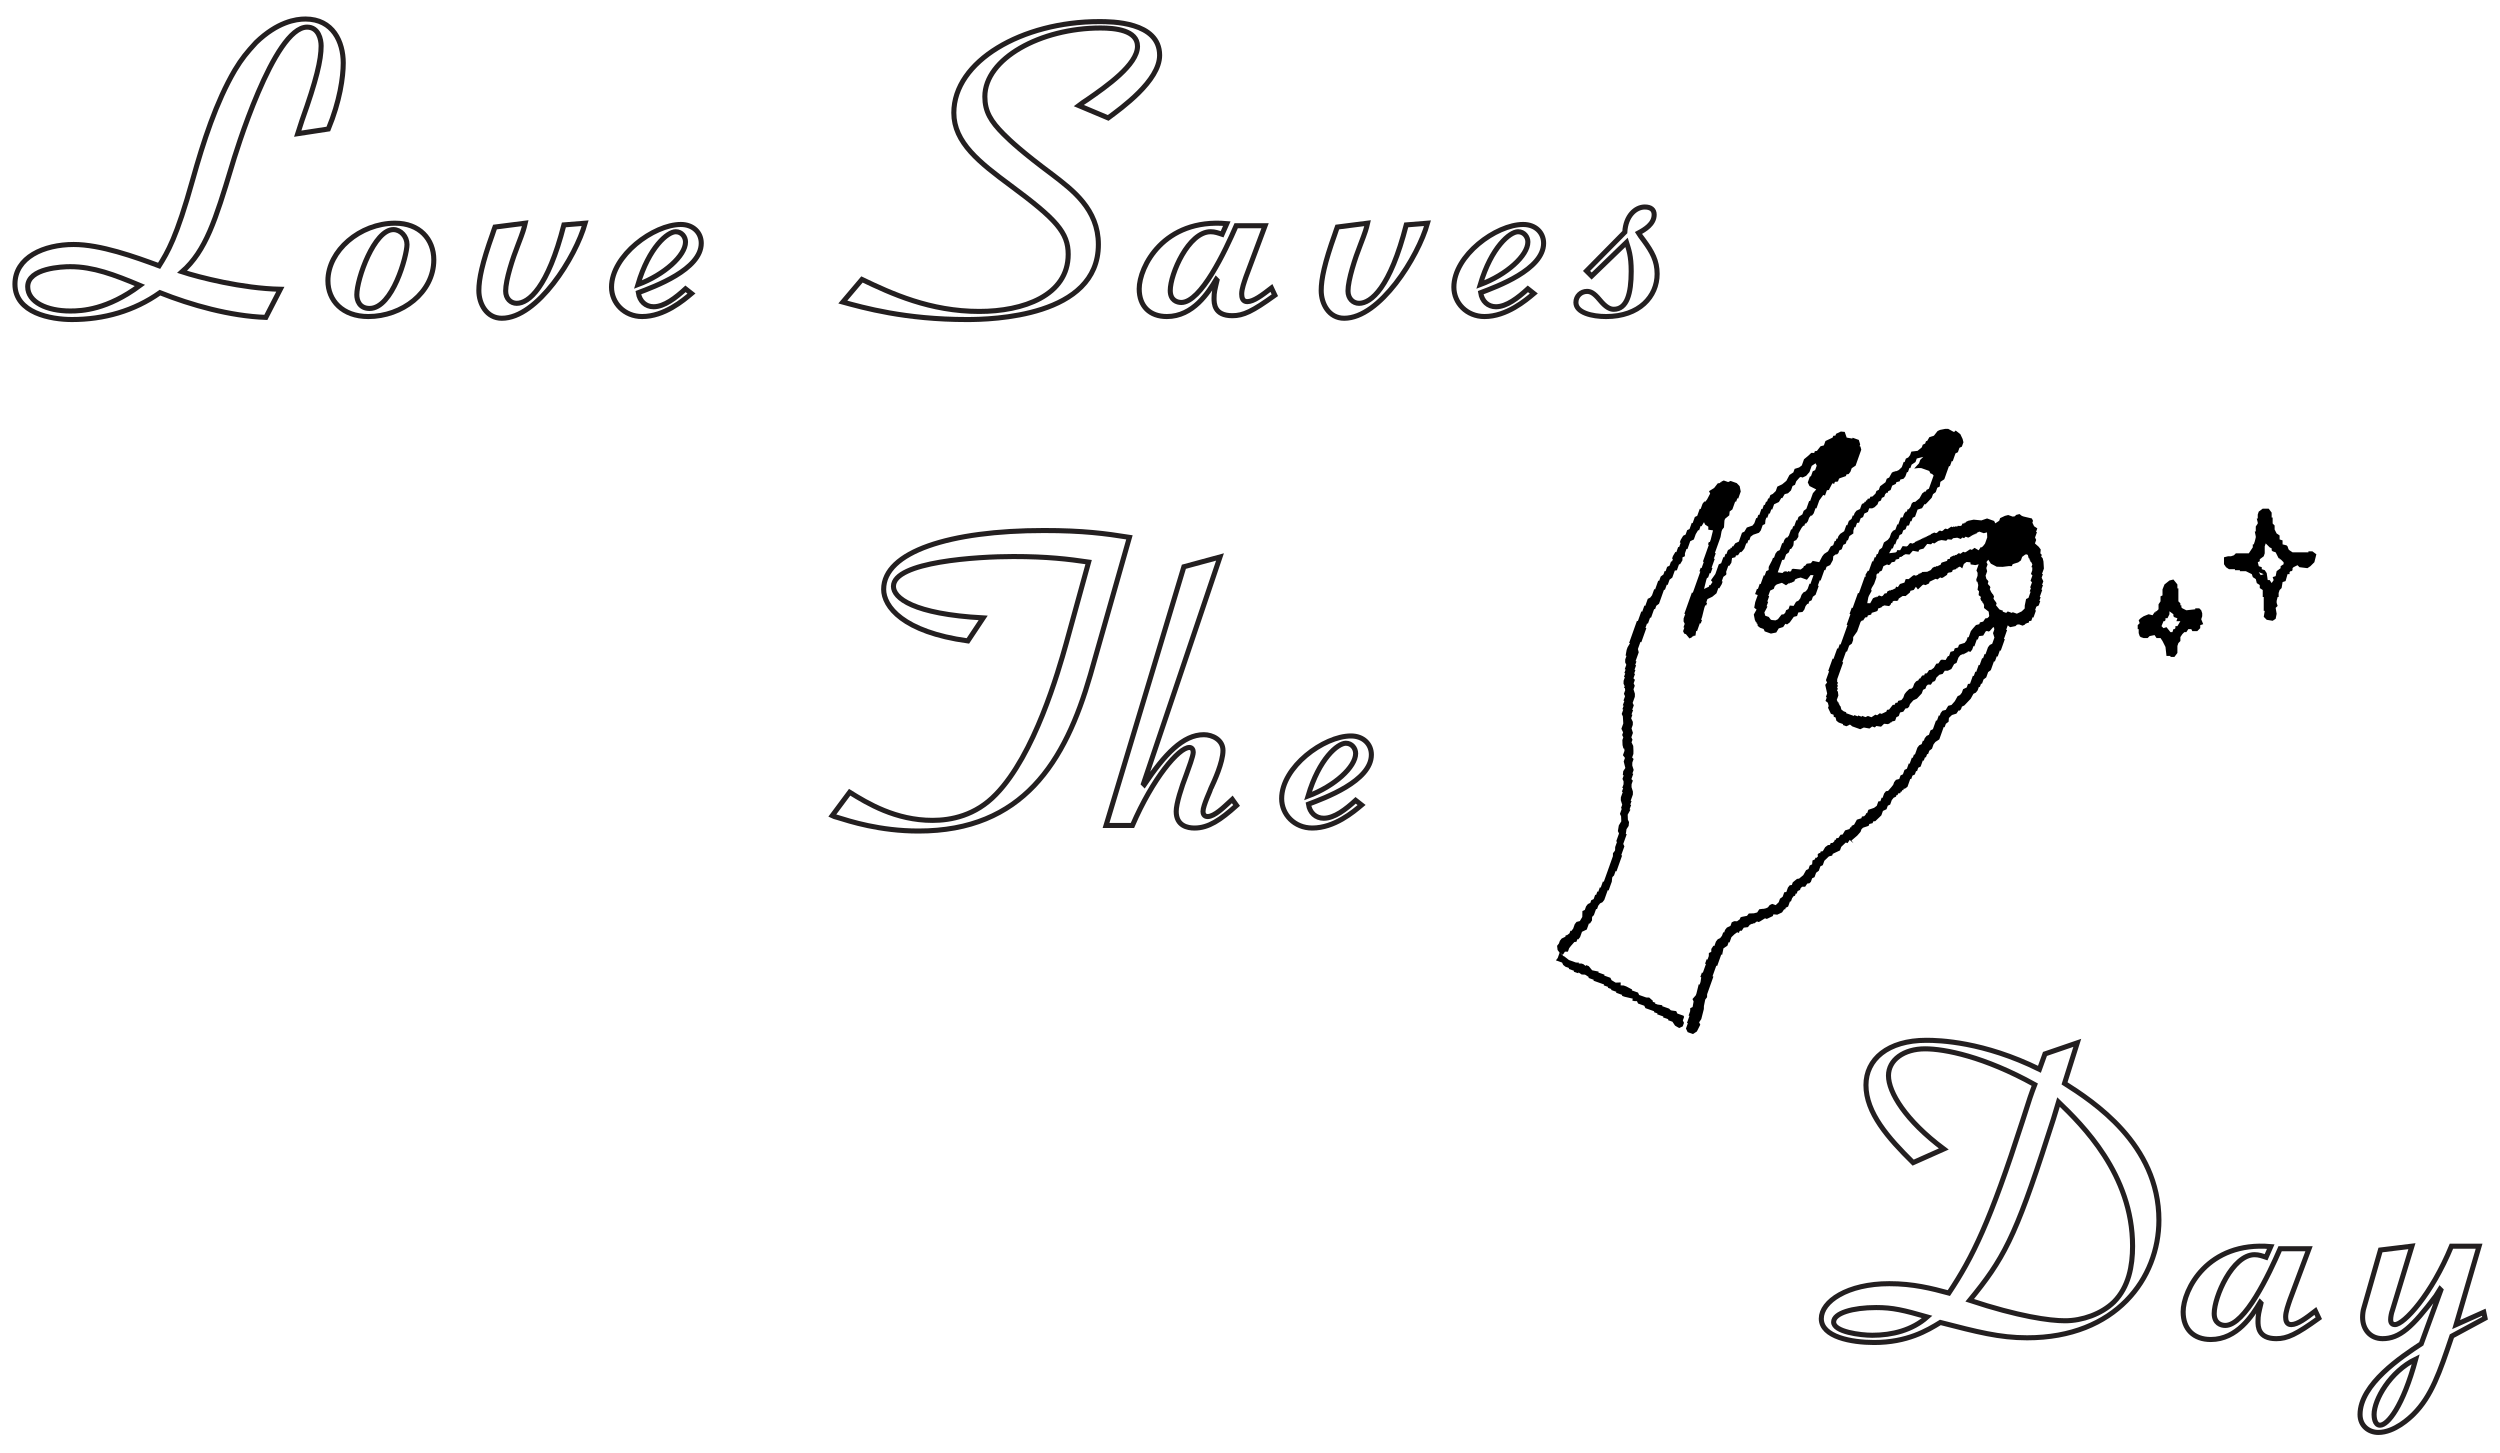 <?xml version="1.0" encoding="utf-8"?>
<!-- Generator: Adobe Illustrator 16.0.0, SVG Export Plug-In . SVG Version: 6.00 Build 0)  -->
<!DOCTYPE svg PUBLIC "-//W3C//DTD SVG 1.1//EN" "http://www.w3.org/Graphics/SVG/1.1/DTD/svg11.dtd">
<svg version="1.1" id="Layer_1" xmlns="http://www.w3.org/2000/svg" xmlns:xlink="http://www.w3.org/1999/xlink" x="0px" y="0px"
	 width="246.667px" height="143.333px" viewBox="0 0 246.667 143.333" enable-background="new 0 0 246.667 143.333"
	 xml:space="preserve">
<g>
	<g>
		<path fill="none" stroke="#231F20" stroke-width="0.5" stroke-miterlimit="10" d="M2.734,28.29c0-1.852,3.44-1.978,4.195-1.978
			c2.267,0,4.363,0.799,6.881,1.852c-3.229,2.396-5.706,2.522-6.881,2.522C4.623,30.687,2.734,29.803,2.734,28.29"/>
		<path fill="none" stroke="#231F20" stroke-width="0.5" stroke-miterlimit="10" d="M1.475,28.036c0,2.86,3.567,3.491,5.622,3.491
			c3.147,0,6.126-0.841,8.686-2.649c3.062,1.22,6.923,2.312,10.446,2.439l1.428-2.775c-3.777-0.084-8.015-1.179-9.693-1.725
			c2.35-2.062,3.315-5.173,4.868-10.304c0.377-1.304,4.195-13.836,7.467-13.836c1.133,0,1.385,1.219,1.385,1.85
			c0,1.39-0.462,3.365-1.888,7.36l-0.42,1.304l3.021-0.463c1.134-2.733,1.47-5.131,1.47-6.519c0-2.061-1.007-4.332-3.735-4.332
			c-0.964,0-2.768,0.295-4.866,2.313c-0.923,1.009-1.385,1.557-2.097,2.733c-1.847,3.154-3.105,7.065-4.155,10.809
			c-1.594,5.719-2.474,7.149-3.313,8.495c-2.392-0.884-5.789-2.104-8.434-2.104C4.33,24.125,1.475,25.387,1.475,28.036"/>
		<path fill="none" stroke="#231F20" stroke-width="0.5" stroke-miterlimit="10" d="M36.466,30.434c-1.008,0-1.26-0.799-1.26-1.346
			c0-1.598,1.722-6.435,3.609-6.435c0.712,0,1.342,0.673,1.342,1.472C40.158,25.219,38.732,30.434,36.466,30.434z M36.339,31.232
			c3.314,0,6.463-2.354,6.463-5.593c0-2.061-1.428-3.617-3.818-3.617c-3.483,0-6.629,2.733-6.629,5.678
			C32.355,29.635,33.781,31.232,36.339,31.232z"/>
		<path fill="none" stroke="#231F20" stroke-width="0.5" stroke-miterlimit="10" d="M48.842,22.401
			c-0.085,0.252-0.125,0.294-0.251,0.715c-1.008,2.817-1.344,4.416-1.344,5.551c0,1.304,0.755,2.734,2.267,2.734
			c3.523,0,7.3-6.057,8.223-9.379l-2.098,0.169c-1.595,6.224-3.483,7.737-4.657,7.737c-0.587,0-1.091-0.462-1.091-1.219
			c0-1.094,0.714-3.281,1.217-4.542c0.504-1.304,0.588-1.599,0.713-2.146L48.842,22.401z"/>
		<path fill="none" stroke="#231F20" stroke-width="0.5" stroke-miterlimit="10" d="M62.94,28.079
			c1.091-3.701,2.936-5.215,3.732-5.215c0.588,0,0.966,0.504,0.966,1.009C67.638,25.219,65.54,27.111,62.94,28.079z M67.638,28.499
			c-0.966,0.884-2.099,1.767-3.146,1.767c-0.797,0-1.384-0.547-1.51-1.388c1.552-0.589,6.209-2.271,6.209-4.879
			c0-1.051-0.797-1.851-2.015-1.851c-2.685,0-6.839,3.07-6.839,6.183c0,1.556,1.259,2.901,3.021,2.901
			c2.181,0,4.069-1.598,4.867-2.271L67.638,28.499z"/>
		<path fill="none" stroke="#231F20" stroke-width="0.5" stroke-miterlimit="10" d="M109.341,11.635
			c1.301-0.967,5.075-3.658,5.075-6.182c0-3.322-4.782-3.322-5.957-3.322c-7.637,0-14.348,3.911-14.348,9
			c0,2.943,2.558,4.92,5.621,7.19c4.489,3.323,5.664,4.626,5.664,6.771c0,4.079-4.448,5.636-8.77,5.636
			c-4.865,0-8.684-1.767-11.579-3.154l-1.889,2.229c2.016,0.547,6.126,1.725,12.251,1.725c2.435,0,12.965-0.253,12.965-7.402
			c0-3.49-2.559-5.383-4.53-6.896c-2.938-2.187-4.112-3.281-4.825-3.995c-1.259-1.262-1.847-2.229-1.847-3.701
			c0-3.743,5.496-6.771,11.411-6.771c1.428,0,3.651,0.21,3.651,1.808c0,1.809-3.063,3.954-4.951,5.258
			c-0.336,0.21-0.504,0.336-0.84,0.588L109.341,11.635z"/>
		<path fill="none" stroke="#231F20" stroke-width="0.5" stroke-miterlimit="10" d="M121.046,22.064
			c-6.252-0.547-8.645,4.29-8.645,6.435c0,1.725,1.049,2.733,2.729,2.733c2.602,0,4.11-2.396,4.866-3.658l0.083,0.084
			c-0.209,0.883-0.293,1.178-0.293,1.767c0,0.504,0,1.724,1.805,1.724c1.091,0,1.972-0.42,4.194-2.019l-0.335-0.715
			c-0.924,0.715-1.762,1.346-2.391,1.346c-0.462,0-0.546-0.421-0.546-0.757c0-0.505,0.252-1.178,0.42-1.683l1.887-5.046h-2.852
			c-1.091,2.523-3.483,7.569-5.412,7.569c-0.42,0-1.091-0.21-1.091-1.178c0-1.64,1.804-5.803,3.984-5.803
			c0.42,0,0.755,0.126,1.133,0.252L121.046,22.064z"/>
		<path fill="none" stroke="#231F20" stroke-width="0.5" stroke-miterlimit="10" d="M131.953,22.401
			c-0.084,0.252-0.125,0.294-0.251,0.715c-1.007,2.817-1.343,4.416-1.343,5.551c0,1.304,0.755,2.734,2.267,2.734
			c3.523,0,7.3-6.057,8.223-9.379l-2.098,0.169c-1.595,6.224-3.483,7.737-4.657,7.737c-0.587,0-1.091-0.462-1.091-1.219
			c0-1.094,0.714-3.281,1.217-4.542c0.504-1.304,0.588-1.599,0.713-2.146L131.953,22.401z"/>
		<path fill="none" stroke="#231F20" stroke-width="0.5" stroke-miterlimit="10" d="M146.051,28.079
			c1.092-3.701,2.936-5.215,3.732-5.215c0.588,0,0.967,0.504,0.967,1.009C150.75,25.219,148.651,27.111,146.051,28.079z
			 M150.75,28.499c-0.967,0.884-2.1,1.767-3.146,1.767c-0.797,0-1.385-0.547-1.51-1.388c1.551-0.589,6.209-2.271,6.209-4.879
			c0-1.051-0.797-1.851-2.016-1.851c-2.684,0-6.838,3.07-6.838,6.183c0,1.556,1.26,2.901,3.021,2.901c2.18,0,4.07-1.598,4.867-2.271
			L150.75,28.499z"/>
		<path fill="none" stroke="#231F20" stroke-width="0.5" stroke-miterlimit="10" d="M160.483,23.915
			c0.211,0.673,0.463,1.304,0.463,2.86c0,2.187-0.42,3.742-1.723,3.742c-0.377,0-0.797-0.21-1.383-0.925
			c-0.588-0.715-0.924-0.841-1.258-0.841c-0.588,0-1.092,0.462-1.092,1.093c0,1.01,1.594,1.388,2.979,1.388
			c3.273,0,5.035-1.977,5.035-4.205c0-1.304-0.504-2.187-1.301-3.28c-0.336-0.463-0.42-0.547-0.545-0.757
			c0.629-0.337,1.553-0.884,1.553-1.809c0-0.505-0.336-0.757-0.924-0.757c-0.924,0-1.889,0.883-1.973,2.481l-3.775,3.826
			l0.504,0.505L160.483,23.915z"/>
		<path fill="none" stroke="#231F20" stroke-width="0.5" stroke-miterlimit="10" d="M111.438,53.018
			c-2.392-0.378-4.572-0.673-8.434-0.673c-9.313,0-15.816,2.104-15.816,5.804c0,1.682,1.889,4.206,8.308,5.089l1.51-2.271
			c-6.922-0.379-8.852-1.977-8.852-3.112c0-2.439,8.306-2.944,11.83-2.944c3.356,0,5.412,0.254,7.427,0.547l-2.225,8.074
			c-0.755,2.692-3.104,10.935-6.922,14.846c-2.014,2.104-4.446,2.565-6.252,2.565c-3.648,0-6.419-1.682-8.18-2.775l-1.721,2.313
			c0.168,0.084,0.21,0.084,0.504,0.168c1.217,0.378,4.194,1.346,8.013,1.346c10.279,0,14.475-6.813,16.95-15.393L111.438,53.018z"/>
		<path fill="none" stroke="#231F20" stroke-width="0.5" stroke-miterlimit="10" d="M116.809,55.92l-7.68,25.527h2.603
			c2.014-4.668,4.572-7.696,5.622-7.696c0.252,0,0.378,0.211,0.378,0.463c0,0.378-0.462,1.598-0.672,2.187
			c-0.504,1.304-1.008,2.902-1.008,3.659c0,1.43,1.134,1.64,1.806,1.64c1.384,0,2.558-0.799,4.152-2.229l-0.42-0.589
			c-0.084,0.084-0.168,0.126-0.377,0.337c-0.42,0.378-1.384,1.347-2.056,1.347c-0.377,0-0.461-0.296-0.461-0.506
			c0-0.589,0.797-2.229,0.797-2.313c0.294-0.631,1.174-2.523,1.174-3.7c0-1.052-1.048-1.557-1.887-1.557
			c-2.057,0-3.861,1.935-5.874,4.921l-0.084-0.084l7.551-22.374L116.809,55.92z"/>
		<path fill="none" stroke="#231F20" stroke-width="0.5" stroke-miterlimit="10" d="M129.059,78.546
			c1.091-3.701,2.936-5.215,3.732-5.215c0.588,0,0.966,0.504,0.966,1.009C133.757,75.686,131.659,77.578,129.059,78.546z
			 M133.757,78.966c-0.966,0.884-2.099,1.767-3.146,1.767c-0.797,0-1.384-0.547-1.51-1.388c1.552-0.589,6.209-2.271,6.209-4.879
			c0-1.051-0.797-1.851-2.015-1.851c-2.685,0-6.839,3.07-6.839,6.183c0,1.556,1.259,2.901,3.021,2.901
			c2.181,0,4.069-1.598,4.867-2.271L133.757,78.966z"/>
		<path fill="none" stroke="#231F20" stroke-width="0.5" stroke-miterlimit="10" d="M190.151,129.937
			c-1.471,1.304-3.441,1.809-5.414,1.809c-1.174,0-3.818-0.337-3.818-1.304c0-0.884,1.889-1.43,4.197-1.43
			C186.75,129.012,187.799,129.264,190.151,129.937z M203.114,108.74c2.307,2.229,7.301,7.107,7.301,14.215
			c0,1.935-0.377,4.037-1.846,5.51c-1.219,1.178-3.105,1.851-4.826,1.851c-1.51,0-4.574-0.421-9.398-2.02
			c3.273-3.995,4.49-6.14,7.721-16.232C202.233,111.601,202.989,109.203,203.114,108.74z M201.225,105.502
			c-5.537-2.733-9.9-2.859-11.158-2.859c-3.82,0-5.959,1.893-5.959,4.416c0,2.733,2.182,5.215,4.656,7.654l3.021-1.346
			c-3.777-2.818-5.455-5.594-5.455-7.234c0-1.556,1.512-2.649,3.609-2.649c1.93,0,5.832,0.758,10.824,3.533
			c-0.336,0.883-0.504,1.346-1.217,3.616c-3.188,9.926-4.91,13.416-7.258,16.948c-1.721-0.462-3.525-0.925-5.875-0.925
			c-4.152,0-6.711,1.767-6.711,3.448c0,1.809,2.977,2.355,5.201,2.355c3.271,0,5.246-1.178,6.545-1.977
			c3.607,0.925,5.832,1.514,8.559,1.514c8.77,0,13.006-5.888,13.006-11.607c0-7.527-6.545-11.733-9.312-13.499l1.258-3.996
			l-3.188,1.094L201.225,105.502z"/>
		<path fill="none" stroke="#231F20" stroke-width="0.5" stroke-miterlimit="10" d="M224.049,122.997
			c-6.252-0.547-8.645,4.29-8.645,6.435c0,1.725,1.049,2.733,2.729,2.733c2.602,0,4.111-2.397,4.867-3.658l0.082,0.084
			c-0.209,0.883-0.293,1.177-0.293,1.767c0,0.504,0,1.724,1.805,1.724c1.092,0,1.973-0.42,4.195-2.019l-0.336-0.715
			c-0.924,0.715-1.762,1.346-2.391,1.346c-0.461,0-0.545-0.421-0.545-0.757c0-0.505,0.252-1.178,0.42-1.683l1.887-5.046h-2.852
			c-1.092,2.523-3.484,7.569-5.412,7.569c-0.42,0-1.092-0.21-1.092-1.178c0-1.64,1.805-5.803,3.984-5.803
			c0.42,0,0.756,0.126,1.133,0.252L224.049,122.997z"/>
		<path fill="none" stroke="#231F20" stroke-width="0.5" stroke-miterlimit="10" d="M238.354,134.1
			c-1.258,4.669-2.768,6.519-3.523,6.519c-0.547,0-0.588-0.841-0.588-1.051C234.243,138.095,235.838,135.319,238.354,134.1z
			 M234.872,123.334l-1.637,5.72c-0.084,0.252-0.125,0.631-0.125,0.925c0,1.136,0.713,2.103,1.973,2.103
			c1.678,0,2.936-1.135,5.244-4.205l0.42-0.673l0.084,0.084l-1.932,5.299c-1.928,1.262-6.041,3.995-6.041,6.981
			c0,1.135,0.881,1.766,1.805,1.766c1.594,0,3.105-1.43,3.482-1.808c1.762-1.767,2.559-4.08,3.775-7.696l3.271-1.767l-0.125-0.589
			l-2.727,1.22l2.266-7.738h-2.727c-1.973,4.795-4.699,7.738-5.58,7.738c-0.42,0-0.42-0.378-0.42-0.506
			c0-0.251,0.084-0.672,0.168-0.882l1.93-6.351L234.872,123.334z"/>
		<g>
			<defs>
				
					<rect id="SVGID_29_" x="149.728" y="28.151" transform="matrix(-0.94 -0.341 0.341 -0.94 322.238 194.676)" width="56.997" height="81.74"/>
			</defs>
			<clipPath id="SVGID_2_">
				<use xlink:href="#SVGID_29_"  overflow="visible"/>
			</clipPath>
			<g clip-path="url(#SVGID_2_)">
				<defs>
					
						<rect id="SVGID_31_" x="137.357" y="40.522" transform="matrix(-0.341 0.94 -0.94 -0.341 303.885 -74.989)" width="81.741" height="56.996"/>
				</defs>
				<clipPath id="SVGID_4_">
					<use xlink:href="#SVGID_31_"  overflow="visible"/>
				</clipPath>
			</g>
		</g>
		<g>
			<defs>
				<rect id="SVGID_33_" x="202.709" y="39.975" width="29.271" height="32.097"/>
			</defs>
			<clipPath id="SVGID_6_">
				<use xlink:href="#SVGID_33_"  overflow="visible"/>
			</clipPath>
			<g clip-path="url(#SVGID_6_)">
				<defs>
					<rect id="SVGID_35_" x="202.709" y="39.975" width="29.271" height="32.097"/>
				</defs>
				<clipPath id="SVGID_8_">
					<use xlink:href="#SVGID_35_"  overflow="visible"/>
				</clipPath>
			</g>
		</g>
	</g>
</g>
<polyline fill="none" points="232.016,72.008 232.016,39.911 202.747,39.911 "/>
<polyline fill="none" points="232.016,72.008 232.016,39.911 202.747,39.911 "/>
<line fill="none" x1="239.661" y1="94.403" x2="239.661" y2="62.306"/>
<line fill="none" x1="210.39" y1="62.306" x2="210.39" y2="94.403"/>
<path d="M210.919,62.074h0.098v0.392l0.098,0.294l0.098,0.097l0.294,0.099h0.392l0.196-0.196l0.489-0.098l0.195,0.294h0.393
	l0.195,0.293l0.294,0.587l0.098,0.882h0.392v0.098h0.392l0.294-0.392v-0.686l0.098-0.293l0.196-0.196v-0.392l0.196-0.293
	l0.097-0.098l0.099-0.098h0.195l0.196-0.294h0.294l0.098,0.196h0.49l0.293-0.293v-0.294l0.294-0.098l-0.196-0.49l0.098-0.293v-0.294
	l-0.098-0.294l-0.195-0.195h-0.393v0.097l-0.881,0.098l-0.391-0.195l-0.099-0.098v-0.196h-0.098v-0.196l-0.196-0.196V58.94v-0.097
	v-0.097v-0.099v-0.588h-0.098v-0.392l-0.393-0.489l-0.391,0.098l-0.49,0.392l-0.195,0.49v0.588l-0.195,0.097v0.097v0.392
	l-0.196,0.294v0.489l-0.196,0.197h-0.098v0.098h-0.098l-0.196,0.294l-0.392-0.098l-0.489,0.196l-0.294,0.196l-0.195,0.195
	l0.098,0.293l-0.195,0.196V62.074z M213.464,61.291h0.098l0.099-0.098v-0.195h0.195l0.196-0.392v-0.293l0.391,0.293v0.196
	l0.099,0.098l0.294,0.099l-0.098,0.293h0.392l-0.294,0.489h-0.196v0.197l-0.098,0.097h-0.099l-0.098,0.294h-0.195l-0.392-0.489
	l-0.294,0.098l-0.196-0.197L213.464,61.291z"/>
<path d="M219.634,55.964l0.293,0.196h0.588v0.098h0.489v0.099h0.587l0.588,0.293l0.099,0.294l0.294,0.195l0.098,0.393l0.294,0.196
	v0.293l0.293,0.195v0.686h0.099v0.293v0.392v0.098v0.098v0.097v0.392h0.098l-0.098,0.587l0.293,0.294l0.588,0.098l0.294-0.196
	l0.098-0.489l-0.098-0.588l0.196-0.195l-0.099-0.294v-0.196l0.099-0.391h0.098V58.51l0.098-0.295l0.196-0.195l0.097-0.588
	l0.295-0.098l0.195-0.686h0.196v-0.196l0.097-0.097h0.1l0.098-0.099v-0.196l0.098-0.097l0.392-0.196l0.196,0.196l0.783,0.097
	l0.293-0.195l0.393-0.392l0.195-0.783l-0.392-0.293h-0.392v0.098h-0.293h-0.393h-0.098h-0.098h-0.099h-0.587l-0.294-0.196
	l-0.099-0.098l-0.098-0.294l-0.098-0.097l-0.393-0.098V53.32l-0.293-0.098V52.83l-0.294-0.196l-0.196-0.392v-0.392l-0.195-0.196
	v-0.587h-0.098v-0.489l-0.295-0.392h-0.587l-0.392,0.294l-0.098,0.293v0.392h-0.098l0.098,0.392v0.098l-0.195,0.294v0.489h-0.098
	l0.098,0.49v0.098l-0.098,0.392l-0.1,0.294h-0.097v0.294l-0.392,0.587h-0.392h-0.099h-0.098h-0.098h-0.588l-0.195,0.196
	l-0.294,0.098h-0.294l-0.391,0.098v0.686L219.634,55.964z M223.062,56.747l-0.197-0.293l0.49,0.196L223.062,56.747z M222.963,55.376
	V55.18l0.392-0.293l0.098-0.294v-0.686l0.098-0.293l0.392,0.392l0.196,0.098v0.195l0.098,0.098l0.294,0.098l0.294,0.587h0.098v0.098
	h0.098l0.195,0.196l0.1,0.097v0.197l-0.295,0.195v0.195l-0.392,0.295l-0.098,0.488l-0.294,0.099l0.098,0.293l-0.195,0.294
	l-0.196-0.294h-0.195l-0.099-0.685l-0.195-0.294l-0.294-0.098v-0.196l-0.294-0.098l-0.098-0.392L222.963,55.376z"/>
<path d="M201.15,59.745l0.156-0.436l-0.087-0.031l0.125-0.349l-0.088-0.031l0.248-0.698l-0.087-0.03l0.155-0.436l-0.087-0.031
	l0.124-0.35l-0.167-0.354l0.124-0.349l-0.087-0.031l0.186-0.523l-0.044-0.704l-0.081-0.323l-0.144-0.149l0.062-0.175l-0.143-0.148
	l0.038-0.38l-0.2-0.268l-0.374-0.329l0.124-0.348l-0.112-0.238l0.186-0.523l-0.085-0.031l0.123-0.348l-0.318-0.211l-0.168-0.355
	l0.062-0.175l-0.113-0.236l-0.815-0.192l-0.174-0.062l-0.231-0.181l-0.323,0.081l-0.149,0.144l-0.206,0.025l-0.436-0.155
	l-0.324,0.082l-0.473,0.223l-0.093,0.262l-0.386,0.255l-0.112-0.236l-0.698-0.249l-0.561,0.193l-0.758-0.074l-0.529,0.108
	l-0.236,0.112l-0.031,0.087l-0.087-0.031l-0.031,0.087l-0.206,0.026l-0.062,0.174l-0.119,0.056l-0.292-0.005l-0.031,0.085
	l-0.174-0.062l-0.031,0.088l-0.175-0.062l-0.031,0.086l-0.175-0.062l-0.386,0.256l-0.174-0.062l-0.118,0.056l-0.149,0.144
	l-0.118,0.057l-0.174-0.062l-0.12,0.056l-0.148,0.143l-0.119,0.057l-0.173-0.062l-0.119,0.056l-0.237,0.112l-0.031,0.087
	l-0.087-0.032l-0.031,0.088l-0.087-0.032l-0.031,0.087l-0.086-0.031l-0.032,0.087l-0.086-0.031l-0.032,0.087l-0.087-0.031
	l-0.03,0.086l-0.087-0.03l-0.031,0.087l-0.088-0.032l-0.03,0.087l-0.086-0.031l-0.031,0.087l-0.088-0.031l-0.031,0.087l-0.087-0.032
	l-0.031,0.088l-0.087-0.032l-0.031,0.088l-0.086-0.031l-0.031,0.087l-0.087-0.032l-0.032,0.088l-0.237,0.112l-0.174-0.062
	l-0.118,0.057l-0.18,0.23l-0.119,0.057l-0.379-0.037l-0.242,0.405l-0.293-0.006l-0.062,0.174l-0.118,0.057l-0.617,0.076l0.274-0.493
	l0.087,0.032l0.155-0.437l0.086,0.03l0.186-0.523l0.089,0.031l0.155-0.435l0.235-0.113l0.125-0.349l0.236-0.112l0.124-0.348
	l0.206-0.026l0.031-0.086l0.125-0.349l0.087,0.031l0.125-0.35l0.235-0.112l0.248-0.698l0.441-0.138l0.243-0.406l0.086,0.032
	l0.15-0.144l0.479-0.517l0.125-0.349l0.268-0.199l0.154-0.437l0.237-0.111l0.067-0.468l0.386-0.255l0.125-0.349l0.031-0.087
	l0.03-0.088l0.031-0.087l0.032-0.088l0.03-0.087l0.032-0.086l0.031-0.088l0.124-0.349l0.086,0.031l0.187-0.522l0.087,0.031
	l0.094-0.263l0.092-0.261l0.094-0.262l0.235-0.112l0.155-0.437l0.237-0.112l0.155-0.436l-0.081-0.324l-0.223-0.472l-0.462-0.36
	l-0.149,0.143l-0.087-0.031l-0.493-0.273l-0.292-0.005l-0.529,0.106l-0.236,0.112l-0.361,0.461l-0.441,0.137l-0.242,0.405
	l-0.088-0.031l-0.093,0.262l-0.236,0.112l-0.093,0.262l-0.417,0.343l-0.616,0.076l-0.125,0.349l-0.18,0.23l-0.237,0.112
	l-0.124,0.349l-0.087-0.031l-0.187,0.524l-0.298,0.285l-0.237,0.113l-0.088-0.032l-0.03,0.087l-0.087-0.03l-0.236,0.112
	l-0.273,0.492l-0.236,0.112l-0.125,0.349l-0.535,0.398l-0.125,0.349l-0.237,0.113l-0.092,0.261l-0.299,0.286l-0.206,0.026
	l-0.062,0.173l-0.205,0.025l-0.062,0.173l-0.087-0.029l-0.062,0.173l-0.087-0.03l-0.062,0.175l-0.088-0.032l-0.149,0.143
	l-0.155,0.437l-0.355,0.168l-0.179,0.231l-0.093,0.261l-0.087-0.031l-0.125,0.349l-0.267,0.2l-0.156,0.435l-0.087-0.03l-0.216,0.61
	l-0.387,0.255l-0.18,0.229l-0.093,0.262l-0.087-0.031l-0.094,0.262l-0.087-0.031l-0.156,0.435l-0.236,0.112l-0.273,0.492
	l-0.385,0.256l-0.181,0.23l-0.305,0.58l-0.64-0.13l-0.182,0.23l-0.409,0.05l-0.181,0.23l-0.087-0.031l-0.062,0.175l-0.268,0.2
	l-0.76-0.075l-0.118,0.056l-0.062,0.175l-0.118,0.057l-0.175-0.062l-0.031,0.088l-0.175-0.063l-0.205,0.026l-0.149,0.143
	l-0.468-0.067l0.125-0.349l0.031-0.088l0.03-0.087l0.032-0.087l0.217-0.61l0.206-0.026l0.031-0.086l0.155-0.437l0.268-0.2
	l0.125-0.349l0.087,0.032l0.211-0.318l0.032-0.087l0.037-0.38l0.236-0.112l0.211-0.317l0.006-0.292l0.031-0.088l0.274-0.492
	l0.179-0.231l0.087,0.031l0.093-0.26l0.088,0.031l0.18-0.231l0.124-0.349l0.181-0.229l0.087,0.03l0.181-0.23l0.187-0.523l0.087,0.03
	l0.093-0.261l0.093-0.261l0.093-0.262l0.392-0.549l0.173,0.062l0.186-0.522l0.208-0.025l0.031-0.087l0.304-0.579l0.174,0.062
	l0.063-0.175l0.118-0.056l0.087,0.031l0.118-0.057l0.094-0.26l0.118-0.056l0.561-0.194l0.062-0.174l0.206-0.025l0.18-0.231
	l0.125-0.348l0.386-0.256l0.124-0.35l0.031-0.086l0.031-0.088l0.031-0.087l0.031-0.087l0.031-0.087l0.031-0.086l0.031-0.087
	l0.218-0.611l-0.082-0.322l-0.086-0.031l0.061-0.174l-0.136-0.442l-0.611-0.217l-0.031,0.086l-0.554-0.098l-0.194-0.561
	l-0.379-0.037l-0.474,0.226l-0.062,0.174L180.882,43l-0.062,0.173l-0.118,0.058l-0.591,0.281l-0.156,0.435l-0.324,0.082
	l-0.361,0.461l-0.205,0.025l-0.062,0.174l-0.292-0.005l-0.298,0.286l-0.417,0.343l-0.217,0.612l-0.268,0.199l-0.441,0.138
	l-0.125,0.348l-0.385,0.256l-0.306,0.579l-0.416,0.343l-0.474,0.225l-0.155,0.437l-0.298,0.286l-0.237,0.113l-0.124,0.348
	l-0.087-0.031l-0.125,0.348l-0.086-0.03l-0.125,0.348l-0.086-0.031l-0.156,0.436l-0.088-0.03l-0.217,0.61l-0.087-0.031l-0.125,0.349
	l-0.087-0.031l-0.187,0.523l-0.181,0.23l-0.559,0.193l-0.242,0.405l-0.237,0.112l-0.31,0.872l-0.356,0.169l-0.21,0.318l-0.088-0.031
	l-0.061,0.175l-0.088-0.032l-0.062,0.174l-0.087-0.031l-0.149,0.144l-0.124,0.349l-0.087-0.031l-0.125,0.35l-0.088-0.032
	l-0.217,0.609l-0.237,0.112l-0.123,0.349l-0.032,0.087l-0.031,0.088l-0.031,0.086l-0.031,0.087l-0.031,0.088l-0.031,0.087
	l-0.032,0.087l-0.392,0.549l-0.03,0.086l0.143,0.149l-0.211,0.318l-0.087-0.031l-0.062,0.174l-0.474,0.225l0.224-0.903l0.062-0.175
	l0.119-0.057l0.155-0.436l0.086,0.031l0.186-0.523l-0.086-0.03l0.093-0.262l0.217-0.61l-0.087-0.031l0.187-0.523l-0.087-0.032
	l0.093-0.26l0.124-0.349l0.031-0.088l0.032-0.087l0.031-0.087l0.031-0.088l0.031-0.087l0.032-0.086l0.031-0.088l0.031-0.087
	l0.03-0.086l0.031-0.087l0.031-0.088l0.1-0.554l0.062-0.175l0.181-0.229l0.043-0.673l0.061-0.175l0.417-0.343l0.037-0.38l0.268-0.2
	l0.28-0.784l0.087,0.031l0.124-0.349l0.087,0.03l0.248-0.696l-0.107-0.529l-0.287-0.298l-0.61-0.217l-0.236,0.111l-0.436-0.155
	l-0.236,0.113l-0.031,0.087l-0.087-0.032l-0.031,0.088l-0.205,0.024l-0.36,0.462l-0.504,0.312l0.113,0.236l-0.305,0.579l-0.18,0.231
	l-0.087-0.032l-0.181,0.231l-0.187,0.523l-0.087-0.031l-0.249,0.698l-0.237,0.112l-0.217,0.61l-0.086-0.031l-0.218,0.611
	l-0.236,0.112l-0.156,0.435l-0.236,0.112l-0.243,0.405l-0.093,0.262l0.087,0.031l-0.156,0.436l-0.087-0.031l-0.185,0.522
	l-0.088-0.031l-0.242,0.405l-0.093,0.263l0.086,0.031l-0.092,0.261l-0.087-0.032l-0.155,0.437l-0.236,0.112l-0.155,0.436
	l-0.087-0.031l-0.124,0.349l-0.268,0.199l-0.156,0.436l-0.087-0.031l-0.093,0.262l-0.216,0.61l-0.088-0.032l-0.218,0.61l-0.18,0.231
	l-0.237,0.112l-0.248,0.697l-0.087-0.031l-0.217,0.61l-0.087-0.031l-0.092,0.262l-0.249,0.697l-0.088-0.031l-0.092,0.261
	l-0.125,0.349l-0.031,0.088l-0.031,0.086l-0.03,0.087l-0.032,0.087l-0.031,0.087l-0.031,0.087l-0.031,0.087l-0.031,0.087
	l-0.03,0.086l-0.031,0.087l-0.031,0.087l-0.217,0.61l0.087,0.031l-0.242,0.405l-0.093,0.262l-0.099,0.554l0.087,0.031l-0.125,0.349
	l-0.006,0.292l0.112,0.237l-0.155,0.436l0.087,0.031l-0.125,0.348l0.087,0.032l-0.124,0.349l0.087,0.031l-0.125,0.349l-0.006,0.292
	l0.113,0.236l-0.062,0.175l0.086,0.031l0.025,0.206l-0.124,0.348l0.111,0.237l-0.155,0.435l0.088,0.032l-0.156,0.436l0.086,0.031
	l-0.124,0.349l0.087,0.032l-0.155,0.436l0.112,0.235l0.043,0.704l-0.186,0.522l0.169,0.355l-0.093,0.26l0.112,0.237l-0.093,0.261
	l0.019,0.499l0.081,0.324l0.087,0.03l0.025,0.206l-0.155,0.436l0.2,0.268l-0.124,0.348l0.161,0.647l-0.209,0.317l-0.038,0.38
	l0.087,0.031l-0.124,0.349l0.111,0.237l-0.005,0.293l-0.125,0.349l0.087,0.032l-0.125,0.349l0.087,0.031l-0.186,0.522l-0.007,0.292
	l0.138,0.441l-0.125,0.35l0.087,0.031l-0.186,0.523l0.113,0.237l0.02,0.498l-0.244,0.405L159.63,82l0.113,0.235l-0.28,0.785
	l0.087,0.031l-0.094,0.263l-0.093,0.261l-0.006,0.292l-0.031,0.087l-0.181,0.231l-0.005,0.292l-0.124,0.348l-0.031,0.087
	l-0.031,0.087l-0.031,0.088l-0.032,0.087l-0.031,0.087l-0.03,0.087l-0.031,0.087l-0.031,0.088l-0.031,0.086l-0.032,0.088
	l-0.031,0.087l-0.03,0.087l-0.031,0.087l-0.032,0.087l-0.03,0.086l-0.032,0.088l-0.031,0.086l-0.03,0.087l-0.032,0.087l-0.187,0.523
	l-0.087-0.031l-0.217,0.61l-0.087-0.031l-0.155,0.437l-0.088-0.031l-0.124,0.349l-0.087-0.032l-0.156,0.437l-0.237,0.112
	l-0.093,0.262l-0.236,0.112l-0.181,0.23l-0.124,0.349l-0.237,0.113l-0.012,0.584l-0.242,0.406l-0.324,0.081l-0.18,0.23l-0.155,0.437
	l-0.181,0.23l-0.087-0.031l-0.093,0.261l-0.267,0.201l-0.088-0.032l-0.062,0.174l-0.354,0.169l-0.181,0.23l-0.093,0.262l-0.18,0.231
	l0.05,0.41l0.198,0.268l-0.155,0.437l-0.031,0.086l-0.18,0.232l0.61,0.217l0.113,0.237l0.23,0.18l0.35,0.124l-0.031,0.088
	l0.522,0.186l-0.031,0.087l0.437,0.154l0.031-0.086l0.317,0.211l0.292,0.006l0.087,0.031l0.318,0.211l-0.032,0.087l0.524,0.187
	l-0.031,0.086l0.261,0.093l0.785,0.279l-0.031,0.088l0.436,0.155l-0.031,0.086l0.349,0.124l-0.031,0.088l0.523,0.186l-0.031,0.087
	l0.61,0.218l-0.032,0.087l0.262,0.093l0.816,0.191l-0.062,0.174l0.174,0.062l0.292,0.007l0.112,0.236l0.611,0.217l0.113,0.237
	l0.871,0.311l-0.031,0.086l0.35,0.125l-0.031,0.086l0.611,0.217l-0.032,0.086l0.523,0.187l-0.031,0.087l0.436,0.155l0.256,0.385
	l0.404,0.242l0.354-0.167l0.125-0.348l-0.113-0.237l0.125-0.348l-0.056-0.12l-0.174-0.061l-0.262-0.093l-0.175-0.062l-0.112-0.236
	l-0.466-0.067l-0.088-0.031l-0.144-0.149l-0.697-0.248l0.031-0.087l-0.466-0.068l-0.261-0.094l0.031-0.086l-0.262-0.094l0.03-0.086
	l-0.373-0.331l-0.293-0.005l-0.261-0.093l-0.437-0.155l-0.112-0.237l-0.61-0.217l0.031-0.087l-0.581-0.304l-0.261-0.094
	l-0.292-0.006l0.005-0.293l-0.499,0.02l-0.404-0.242l-0.113-0.237l-0.61-0.217l0.031-0.087l-0.611-0.217l0.031-0.087l-0.641-0.131
	l-0.343-0.416l-0.263-0.094l-0.03,0.087l-0.23-0.18l-0.174-0.062l-0.293-0.007l0.031-0.086l-0.292-0.006l-0.087-0.031l-0.61-0.218
	l-0.461-0.361l-0.087-0.03l-0.287-0.299l0.23,0.18l0.211-0.317l0.292,0.005l0.125-0.348l0.181-0.23l0.329-0.375l0.207-0.024
	l0.092-0.261l0.088,0.03l0.18-0.23l0.187-0.524l0.472-0.224l0.218-0.611l0.087,0.031l0.211-0.317l0.006-0.293l0.031-0.087
	l0.149-0.144l0.218-0.61l0.087,0.031l0.124-0.349l0.18-0.23l0.236-0.113l0.181-0.23l0.124-0.349l0.031-0.087l0.031-0.088
	l0.031-0.087l0.125-0.348l0.086,0.03l0.094-0.261l0.124-0.349l0.031-0.086L159,87.08l0.031-0.087l0.038-0.379l0.031-0.088
	l0.15-0.144l0.092-0.261l0.062-0.175l0.088,0.031l0.093-0.261l0.124-0.349l0.031-0.088l0.031-0.086l0.031-0.088l0.031-0.087
	l0.03-0.087l0.032-0.086l0.031-0.088l0.124-0.349l-0.087-0.03l0.094-0.263l0.217-0.61l-0.112-0.236l0.124-0.349l0.031-0.087
	l0.031-0.087l0.031-0.087l0.125-0.348l-0.087-0.032l0.067-0.467l0.211-0.318l0.038-0.38l-0.113-0.236L160.6,80.38l0.272-0.493
	l-0.086-0.031l0.156-0.436l-0.088-0.031l0.124-0.349l-0.086-0.031l0.217-0.61l0.005-0.292l-0.137-0.442l0.006-0.293l0.124-0.349
	l-0.144-0.149l0.031-0.087l0.155-0.435l-0.086-0.031l0.125-0.35l-0.138-0.441l0.006-0.292l0.124-0.35l-0.144-0.147l0.124-0.35
	l0.006-0.293l-0.02-0.498l-0.168-0.354l0.094-0.262l-0.113-0.235l0.156-0.437l-0.138-0.442l0.124-0.349l0.006-0.292l-0.168-0.354
	l0.125-0.35l-0.088-0.03l0.156-0.437l-0.088-0.03l0.155-0.437l-0.112-0.235l0.217-0.611l0.005-0.293l-0.137-0.442l0.124-0.349
	l-0.111-0.236l0.124-0.349l-0.144-0.149l0.032-0.087l0.124-0.348l-0.086-0.031l0.124-0.35l-0.087-0.032l0.155-0.435l-0.088-0.031
	l0.124-0.349l-0.086-0.032l0.093-0.261l0.217-0.609l-0.082-0.324l0.249-0.699l0.087,0.032l0.093-0.262l0.124-0.348l0.031-0.087
	l0.031-0.087l0.032-0.088l0.186-0.522l-0.087-0.031l0.156-0.437l0.086,0.031l0.218-0.61l0.087,0.031l0.093-0.261l0.218-0.612
	l0.086,0.032l0.124-0.35l0.269-0.199l0.124-0.349l0.031-0.086l0.031-0.088l0.031-0.086l0.031-0.088l0.031-0.086l0.031-0.088
	l0.031-0.086l0.155-0.436l0.086,0.03l0.187-0.523l0.087,0.032l0.187-0.523l0.267-0.201l0.249-0.697l0.206-0.025l0.03-0.087
	l0.187-0.523l0.086,0.03l0.243-0.404l0.006-0.292l0.237-0.113l0.005-0.292l0.156-0.436l0.087,0.031l0.094-0.262l0.093-0.261
	l0.093-0.262l0.355-0.168l0.186-0.524l0.242-0.404l0.087,0.031l0.156-0.437l0.087,0.031l0.242-0.405l0.112,0.237l0.318,0.211
	l-0.006,0.292l0.467,0.067l-0.223,0.903l-0.093,0.262l-0.088-0.032l-0.093,0.262l0.087,0.031l-0.125,0.35l-0.031,0.086l-0.03,0.087
	l-0.031,0.088l-0.031,0.087l-0.031,0.087l-0.031,0.087l-0.031,0.087l-0.03,0.086l-0.031,0.087l-0.031,0.087l-0.032,0.087
	l-0.124,0.35l0.087,0.03l-0.217,0.611l-0.087-0.031l-0.125,0.349l0.087,0.032l-0.092,0.26l-0.125,0.35l-0.031,0.087l-0.032,0.086
	l-0.03,0.088l-0.032,0.087l-0.031,0.087l-0.031,0.088l-0.031,0.086l-0.031,0.087l-0.031,0.087l-0.03,0.087l-0.031,0.087
	l-0.186,0.523l-0.088-0.03l-0.093,0.261l-0.125,0.349l-0.032,0.087l-0.03,0.087l-0.031,0.087l-0.031,0.087l-0.031,0.086
	l-0.032,0.087l-0.031,0.088l-0.03,0.087l-0.032,0.087l-0.031,0.087l-0.031,0.088l-0.187,0.522l0.087,0.031l-0.156,0.435
	l-0.006,0.293l0.113,0.237l-0.125,0.348l0.087,0.032l-0.124,0.349l0.112,0.235l0.174,0.062l0.343,0.417l0.238-0.112l0.03-0.088
	l0.088,0.031l0.031-0.085l0.205-0.026l0.069-0.467l0.086,0.031l0.093-0.261l0.093-0.262l0.093-0.261l0.087,0.031l0.125-0.349
	l-0.088-0.031l0.094-0.261l0.223-0.903l0.094-0.262l0.087,0.031l0.092-0.261l-0.087-0.031l0.124-0.349l0.473-0.225l0.417-0.342
	l0.187-0.523l0.087,0.031l0.243-0.405l0.093-0.262l-0.087-0.031l0.155-0.436l0.269-0.199l0.031-0.087l-0.025-0.206l0.217-0.61
	l0.087,0.031l0.21-0.317l0.069-0.467l0.324-0.081l0.061-0.174l0.206-0.025l0.211-0.317l0.088,0.031l0.149-0.144l0.18-0.231
	l0.186-0.524l0.088,0.032l0.124-0.349l0.087,0.032l0.124-0.35l0.268-0.2l0.561-0.193l0.18-0.23l0.186-0.523l0.237-0.112l0.037-0.38
	l0.093-0.261l0.088,0.031l0.155-0.437l0.087,0.031l0.155-0.436l0.088,0.031l0.187-0.523l0.472-0.225l0.243-0.404l0.087,0.03
	l0.243-0.403l0.323-0.082l0.298-0.287l0.156-0.436l0.238-0.112l0.123-0.349l0.331-0.375l0.117-0.056l0.175,0.062l0.354-0.169
	l0.33-0.373l0.217-0.611l0.385-0.255l0.113,0.237l-0.155,0.437l-0.237,0.112l-0.186,0.522l-0.087-0.031l-0.217,0.611l0.168,0.355
	l0.666,0.335l-0.329,0.374l-0.28,0.785l-0.087-0.031l-0.093,0.261l-0.093,0.262l-0.092,0.261l-0.268,0.201l-0.125,0.349
	l-0.385,0.254l-0.125,0.35l-0.087-0.032l-0.217,0.611l-0.087-0.032l-0.125,0.349l-0.086-0.031l-0.218,0.611l-0.18,0.229l-0.087-0.03
	l-0.18,0.231l-0.124,0.348l-0.088-0.031l-0.248,0.698l-0.236,0.111l-0.18,0.23l-0.155,0.437l-0.088-0.032l-0.093,0.262l-0.304,0.58
	l-0.031,0.087l-0.006,0.292l-0.237,0.113l-0.156,0.436l-0.086-0.031l-0.094,0.261l-0.217,0.61l-0.087-0.031l-0.186,0.523
	l-0.087-0.03l-0.186,0.522l0.262,0.093l-0.032,0.088l-0.124,0.348l-0.031,0.087l-0.031,0.087l-0.031,0.087l-0.099,0.555l0.23,0.18
	l-0.273,0.493l0.106,0.528l0.112,0.237l0.087,0.031l-0.031,0.087l0.087,0.03l0.025,0.206l0.23,0.181l0.35,0.125l0.111,0.236
	l0.611,0.218l0.528-0.107l0.243-0.404l0.441-0.137l0.211-0.318l0.175,0.062l0.268-0.201l0.392-0.548l0.323-0.081l0.124-0.349
	l0.411-0.051l0.181-0.23l0.124-0.349l0.181-0.231l0.087,0.032l0.094-0.262l0.235-0.112l0.124-0.349l0.267-0.199l0.311-0.873
	l-0.087-0.031l0.187-0.521l0.086,0.029l0.094-0.261l0.279-0.785l0.087,0.031l0.125-0.349l0.354-0.167l0.272-0.494l0.038-0.379
	l0.268-0.199l0.087,0.032l0.149-0.145l0.093-0.261l0.236-0.111l0.155-0.437l0.237-0.112l0.124-0.349l0.087,0.031l0.155-0.435
	l0.387-0.257l0.004-0.292L182.983,52l0.088,0.031l0.156-0.437l0.204-0.024l0.031-0.088l0.124-0.349l0.236-0.111l0.125-0.35
	l0.354-0.168l0.125-0.349l0.293,0.005l0.119-0.056l0.117-0.055l0.3-0.288l0.093-0.262l0.236-0.112l0.094-0.261l0.236-0.112
	l0.093-0.262l0.149-0.145l0.086,0.031l0.063-0.173l0.236-0.113l0.155-0.436l0.354-0.168l0.062-0.174l0.324-0.081l0.062-0.175
	l0.324-0.082l0.18-0.229l0.155-0.438l0.087,0.032l0.156-0.437l0.087,0.032l0.124-0.349l0.385-0.257l0.125-0.349l0.647-0.162
	l-0.298,0.286l-0.125,0.35l-0.479,0.516l0.412-0.05l0.293,0.007l0.784,0.279l0.111,0.237l0.174,0.062l0.144,0.149l-0.123,0.349
	l-0.032,0.087l-0.031,0.087l-0.031,0.087l-0.032,0.087l-0.031,0.087l-0.031,0.087l-0.031,0.087l-0.124,0.349l-0.237,0.113
	l-0.062,0.174l-0.087-0.031l-0.268,0.2l-0.273,0.491l-0.417,0.344l-0.205,0.023l-0.149,0.145l-0.124,0.349l-0.18,0.23l-0.088-0.031
	l-0.094,0.262l-0.086-0.03l-0.181,0.23l-0.125,0.349l-0.205,0.025l-0.031,0.086l-0.217,0.611l-0.087-0.031l-0.186,0.523
	l-0.236,0.111L186.6,52.6l-0.154,0.437l-0.18,0.229l-0.385,0.256l-0.186,0.524l-0.269,0.199l-0.155,0.436l-0.087-0.031l-0.124,0.349
	l-0.087-0.03l-0.155,0.436l-0.087-0.031l-0.093,0.263l-0.248,0.697l-0.088-0.031l-0.241,0.405l0.023,0.205l-0.086-0.03l-0.125,0.349
	l-0.032,0.086l-0.03,0.088l-0.031,0.086l-0.031,0.087l-0.03,0.088l-0.032,0.087l-0.031,0.086l-0.031,0.087l-0.031,0.088l-0.03,0.087
	l-0.032,0.087l-0.124,0.349l-0.088-0.031l-0.093,0.261l-0.125,0.349l-0.031,0.086l-0.031,0.086l-0.031,0.088l-0.217,0.611
	l-0.087-0.032l-0.218,0.611l0.088,0.031l-0.094,0.262l-0.279,0.785l0.088,0.031l-0.094,0.262l-0.124,0.349l-0.03,0.087l-0.032,0.087
	l-0.031,0.087l-0.031,0.087l-0.032,0.088l-0.03,0.086l-0.032,0.087l-0.03,0.087l-0.032,0.087l-0.031,0.087l-0.032,0.087
	l-0.123,0.349l-0.088-0.031l-0.156,0.436l-0.086-0.03l-0.094,0.261l-0.28,0.784l-0.086-0.03l-0.093,0.26l-0.125,0.35l-0.031,0.087
	l-0.031,0.086l-0.031,0.088l-0.124,0.349l0.087,0.03l-0.094,0.263l-0.217,0.61l0.113,0.237l-0.182,0.23l0.188,0.853l-0.124,0.349
	l0.087,0.031l-0.124,0.349l0.231,0.181l0.08,0.322l-0.062,0.176l0.056,0.117l0.225,0.474l0.263,0.093l0.023,0.206l0.176,0.062
	l0.081,0.324l0.231,0.18l0.435,0.155l-0.031,0.088l0.349,0.125l0.355-0.169l0.23,0.18l0.786,0.28l0.354-0.169l0.555,0.1l0.267-0.2
	l0.261,0.093l0.149-0.143l0.466,0.068l0.3-0.287l0.378,0.037l0.237-0.112l0.031-0.087l0.088,0.031l0.031-0.087l0.324-0.082
	l0.124-0.349l0.236-0.112l0.124-0.349l0.324-0.082l0.211-0.317l0.206-0.024l0.149-0.143l0.093-0.262l0.33-0.375l0.355-0.167
	l0.48-0.518l0.124-0.349l0.235-0.112l0.094-0.263l0.149-0.143l0.292,0.007l0.211-0.318l0.087,0.03l0.149-0.143l0.094-0.261
	l0.299-0.287l0.323-0.081l0.211-0.318l0.293,0.006l0.354-0.168l0.274-0.492l0.236-0.113l0.187-0.523l0.18-0.23l0.237-0.112
	l0.087,0.031l0.03-0.087l0.088,0.032l0.031-0.087l0.087,0.031l0.031-0.087l0.087,0.031l0.031-0.087l0.119-0.057l0.174,0.062
	l0.18-0.229l0.124-0.349l0.088,0.031l0.248-0.697l0.087,0.031l0.125-0.348l0.411-0.051l0.242-0.406l0.119-0.055l0.175,0.062
	l0.118-0.056l0.33-0.375l0.086,0.031l0.025,0.206l-0.124,0.349l0.137,0.441l-0.217,0.61l-0.236,0.113l-0.18,0.23l-0.25,0.697
	l-0.087-0.031l-0.155,0.436l-0.087-0.031l-0.248,0.698l-0.087-0.032l-0.249,0.699l-0.087-0.031l-0.155,0.436l-0.087-0.031
	l-0.093,0.263l-0.093,0.261l-0.094,0.262l-0.205,0.024l-0.124,0.349l-0.356,0.168l-0.124,0.349l-0.181,0.231l-0.235,0.111
	l-0.274,0.492l-0.329,0.374l-0.325,0.082l-0.242,0.405l-0.323,0.08l-0.181,0.231l-0.093,0.262l-0.088-0.032l-0.186,0.524
	l-0.087-0.031l-0.093,0.261l-0.217,0.611l-0.236,0.112l-0.155,0.436l-0.237,0.113l-0.18,0.23l-0.094,0.262l-0.085-0.031
	l-0.124,0.349l-0.238,0.112l-0.18,0.231l-0.248,0.698l-0.087-0.031l-0.124,0.348l-0.087-0.03l-0.218,0.609l-0.087-0.031
	l-0.186,0.523l-0.237,0.113l-0.154,0.435l-0.237,0.112l-0.125,0.349l-0.324,0.082l-0.18,0.23l-0.093,0.261l-0.181,0.232
	l-0.328,0.374l-0.206,0.024l-0.182,0.231l-0.155,0.435l-0.087-0.03l-0.124,0.35l-0.205,0.024l-0.031,0.088l-0.094,0.262l-0.03,0.086
	l-0.268,0.201l-0.561,0.193l-0.124,0.348l-0.087-0.031l-0.062,0.174l-0.15,0.144l-0.206,0.023l-0.062,0.175l-0.441,0.138
	l-0.273,0.493l-0.237,0.111l-0.062,0.174l-0.087-0.031l-0.062,0.175l-0.442,0.137l-0.243,0.406l-0.205,0.025l-0.212,0.318
	L181.19,82.7l-0.062,0.174l-0.088-0.031l-0.062,0.174l-0.149,0.144l-0.205,0.024l-0.062,0.174l-0.205,0.025l-0.268,0.199
	l-0.242,0.404l-0.205,0.026l-0.062,0.175l-0.087-0.032l-0.15,0.143l0.025,0.206l-0.149,0.143l-0.087-0.031l-0.062,0.174
	l-0.237,0.112l-0.037,0.38l-0.236,0.112l-0.125,0.35l-0.235,0.111l-0.274,0.493l-0.417,0.343l-0.205,0.026l-0.417,0.342
	l-0.093,0.261l-0.205,0.025l-0.181,0.23l-0.155,0.436l-0.205,0.025l-0.031,0.087l-0.124,0.349l-0.268,0.199l-0.125,0.349
	l-0.298,0.287l-0.35-0.124l-0.236,0.112l-0.18,0.23l-0.236,0.112l-0.086-0.03l-0.031,0.087l-0.088-0.032l-0.412,0.049l-0.209,0.318
	l-0.324,0.083l-0.499,0.018l-0.18,0.231l-0.529,0.105l-0.118,0.057l-0.062,0.174l-0.268,0.2l-0.292-0.006l-0.118,0.056l-0.119,0.057
	l-0.124,0.348l-0.354,0.169l-0.181,0.229l-0.092,0.262l-0.087-0.031l-0.125,0.349l-0.18,0.23l-0.236,0.113l-0.181,0.23l-0.155,0.436
	l-0.088-0.03l-0.211,0.317l-0.007,0.292l-0.236,0.112L168.6,94.33l-0.124,0.348l-0.087-0.031l-0.155,0.437l0.087,0.03l-0.094,0.262
	l-0.217,0.61l-0.087-0.031l-0.155,0.437l0.087,0.03l-0.069,0.467l-0.093,0.261l-0.087-0.031l-0.223,0.903l-0.062,0.175l-0.329,0.374
	l0.111,0.236l-0.098,0.554l-0.236,0.113l-0.006,0.292l-0.155,0.436l0.087,0.031l-0.248,0.698l0.087,0.03l-0.186,0.523l0.168,0.355
	l0.524,0.186l0.386-0.255l0.335-0.667l-0.113-0.237l0.212-0.317l0.253-0.991l0.007-0.292l0.13-0.64l0.18-0.233l0.006-0.292
	l0.124-0.349l0.031-0.088l0.031-0.087l0.032-0.088l0.03-0.086l0.031-0.087l0.031-0.088l0.031-0.087l0.032-0.087l0.031-0.087
	l0.031-0.086l0.031-0.087l0.155-0.437l-0.087-0.031l0.094-0.262l0.28-0.785l0.086,0.031l0.094-0.261l0.31-0.872l0.087,0.032
	l0.131-0.643l0.386-0.254l0.124-0.349l0.086,0.031l0.186-0.524l0.299-0.286l0.268-0.199l0.175,0.062l0.062-0.175l0.119-0.055
	l0.086,0.03l0.211-0.318l0.412-0.05l0.18-0.229l0.236-0.113l0.088,0.031L173,91.082l0.085,0.03l0.269-0.199l0.174,0.062l0.118-0.057
	l0.503-0.312l0.175,0.062l0.119-0.057l0.355-0.169l0.118-0.055l0.062-0.174l0.38,0.036l0.473-0.225l0.212-0.317l0.087,0.032
	l0.061-0.175l0.237-0.113l0.187-0.522l0.086,0.031l0.125-0.349l0.181-0.23l0.086,0.031l0.093-0.261l0.088,0.031l0.092-0.262
	l0.236-0.112l0.062-0.175l0.15-0.143l0.292,0.005l0.211-0.317l0.207-0.025l0.149-0.142l0.124-0.351l0.237-0.111l0.155-0.436
	l0.268-0.2l0.156-0.436l0.236-0.112l0.155-0.436l0.447-0.431l0.324-0.081l0.062-0.174l0.118-0.056l0.591-0.281l0.125-0.349
	l0.448-0.43l0.174,0.062l0.212-0.317l0.374,0.329l-0.199-0.268l0.566-0.485l0.33-0.374l0.093-0.262l0.149-0.143l0.561-0.194
	l0.062-0.175l0.323-0.081l0.063-0.175l0.205-0.024l0.597-0.573l0.155-0.436l0.355-0.169l0.124-0.349l0.237-0.112l0.155-0.437
	l0.181-0.231l0.236-0.111l0.062-0.175l0.087,0.031l0.062-0.174l0.206-0.025l0.062-0.174l0.087,0.031l0.062-0.173l0.087,0.029
	l0.062-0.174l0.088,0.031l0.268-0.198l0.279-0.786l0.087,0.032l0.124-0.349l0.237-0.113l0.124-0.348l0.088,0.031l0.124-0.349
	l0.235-0.112l0.218-0.61l0.088,0.031l0.125-0.349l0.087,0.031l0.124-0.349l0.087,0.031l0.125-0.349l0.267-0.199l0.155-0.436
	l0.181-0.231l0.386-0.254l0.123-0.35l0.032-0.087l0.031-0.086l0.031-0.087l0.218-0.611l0.086,0.03l0.125-0.348l0.268-0.2
	l0.036-0.379l0.299-0.287l0.441-0.137l0.213-0.318l0.086,0.031l0.15-0.143l0.093-0.261l0.236-0.113l0.628-0.66l0.273-0.493
	l0.236-0.113l0.18-0.229l0.125-0.349l0.087,0.03l0.124-0.349l0.088,0.031l0.155-0.435l0.267-0.2l0.187-0.523l0.267-0.199l0.31-0.872
	l0.087,0.031l0.187-0.522l0.088,0.031l0.218-0.611l0.085,0.031l0.093-0.262l0.31-0.872l-0.086-0.03l0.094-0.262l0.217-0.611
	l-0.088-0.031l0.155-0.437l0.231,0.181l0.529-0.106l0.149-0.144l0.206-0.024l0.349,0.124l0.236-0.111l0.031-0.088l0.087,0.031
	l0.031-0.088l0.205-0.024l0.062-0.175l0.206-0.024l0.124-0.349l0.087,0.03l0.249-0.698l-0.087-0.03l0.124-0.349L201.15,59.745z
	 M178.718,57.358l-0.093,0.261l-0.087-0.031l-0.186,0.523l-0.181,0.23l-0.237,0.112l-0.18,0.232l-0.124,0.348l-0.181,0.23
	l-0.238,0.113l-0.241,0.406l-0.379-0.037l-0.125,0.349l-0.236,0.112l-0.093,0.262l-0.15,0.143l-0.206,0.024l-0.361,0.462
	l-0.236,0.113l-0.379-0.038l-0.087-0.032l-0.2-0.268l-0.349-0.124l-0.082-0.323l0.305-0.579l-0.086-0.031l0.155-0.436l-0.088-0.031
	l0.187-0.523l-0.088-0.032l0.187-0.523l0.354-0.168l0.094-0.262l0.15-0.143l0.118-0.056l0.441-0.138l0.405,0.243l0.269-0.2
	l0.086,0.031l0.032-0.087l0.086,0.031l0.237-0.113l0.118-0.057l0.062-0.174l0.118-0.056l0.119-0.056l0.324-0.082l0.611,0.218
	l0.36-0.461l0.292,0.006L178.718,57.358z M184.397,58.79l0.274-0.492l-0.057-0.117l0.062-0.175l0.243-0.405l0.031-0.087l0.03-0.087
	l0.032-0.086l0.124-0.349l0.005-0.294l0.149-0.143l0.087,0.031l0.061-0.174l0.238-0.112l0.155-0.437l0.355-0.168l0.174,0.062
	l0.118-0.056l0.18-0.231l0.206-0.025l0.119-0.056l0.062-0.174l0.324-0.081l0.062-0.174l0.206-0.024l0.031-0.087l0.087,0.03
	l0.031-0.087l0.236-0.113l0.38,0.038l0.33-0.374l0.554,0.099l0.062-0.175l0.118-0.056l0.323-0.082l0.361-0.46l0.38,0.036
	l0.149-0.143l0.173,0.062l0.387-0.255l0.322-0.082l0.467,0.068l0.149-0.145l0.381,0.039l0.148-0.145l0.411-0.05l0.348,0.125
	l0.15-0.144l0.174,0.062l0.15-0.144l0.261,0.094l0.236-0.112l0.031-0.086l0.087,0.031l0.03-0.088l0.087,0.031l0.032-0.088
	l0.087,0.031l0.03-0.086l0.087,0.031l0.032-0.088l0.087,0.031l0.031-0.086l0.237-0.113l0.435,0.155l0.324-0.08l0.02,0.497
	l-0.217,0.61l-0.18,0.231l-0.149,0.143l-0.088-0.031l-0.21,0.318l-0.406-0.242l-0.267,0.2l-0.174-0.063l-0.386,0.256l-0.117,0.056
	l-0.176-0.063l-0.268,0.2l-0.174-0.062l-0.268,0.2l-0.087-0.033l-0.031,0.087l-0.086-0.031l-0.238,0.112l-0.118,0.057l-0.062,0.174
	l-0.205,0.024l-0.062,0.175l-0.441,0.137l-0.119,0.056l-0.062,0.175l-0.355,0.167l-0.086-0.031l-0.031,0.088l-0.088-0.032
	l-0.236,0.112l-0.18,0.231l-0.354,0.168l-0.499,0.02l-0.031,0.088l-0.087-0.032l-0.032,0.087l-0.087-0.031l-0.03,0.087l-0.088-0.031
	l-0.03,0.088l-0.237,0.112l-0.175-0.062l-0.117,0.056l-0.417,0.342l-0.293-0.005l-0.124,0.348l-0.441,0.139l-0.212,0.316
	l-0.175-0.062l-0.062,0.175l-0.119,0.056l-0.235,0.112l-0.088-0.031l-0.031,0.087l-0.086-0.031l-0.237,0.112l-0.062,0.175
	l-0.206,0.025l-0.181,0.229l-0.117,0.056l-0.261-0.093l-0.149,0.144l-0.088-0.031l-0.031,0.086l-0.086-0.031l-0.237,0.112
	l-0.273,0.492l-0.292-0.006l0.099-0.554L184.397,58.79z M196.24,60.846l-0.149,0.143l-0.205,0.026l-0.211,0.316l-0.324,0.082
	l-0.062,0.175l-0.324,0.081l-0.33,0.374l-0.18,0.231l-0.217,0.61l-0.088-0.031l-0.124,0.349l-0.182,0.23l-0.441,0.138l-0.118,0.055
	l-0.093,0.261l-0.324,0.082l-0.093,0.261l-0.324,0.083l-0.155,0.436l-0.088-0.031l-0.242,0.405l-0.38-0.037l-0.119,0.055
	l-0.211,0.319l-0.206,0.024l-0.242,0.405l-0.268,0.201l-0.205,0.024l-0.212,0.317l-0.205,0.025l-0.062,0.174l-0.206,0.025
	l-0.211,0.317l-0.087-0.03l-0.063,0.175l-0.237,0.111l-0.181,0.231l-0.124,0.349l-0.149,0.143l-0.205,0.024l-0.299,0.287
	l-0.18,0.231l-0.124,0.349l-0.181,0.231l-0.324,0.08l-0.063,0.175l-0.205,0.026l-0.062,0.174l-0.205,0.025l-0.36,0.461l-0.206,0.025
	l-0.062,0.173l-0.354,0.169l-0.117,0.056l-0.175-0.063l-0.268,0.201l-0.174-0.062l-0.385,0.255l-0.349-0.125l-0.237,0.112
	l-0.348-0.125l-0.031,0.087l-0.349-0.124l-0.03,0.087l-0.349-0.124l-0.031,0.087l-0.785-0.28l0.031-0.086l-0.261-0.093l-0.231-0.181
	l-0.081-0.323l-0.087-0.031l0.031-0.087l-0.086-0.031l0.031-0.087l-0.088-0.031l0.031-0.088l-0.086-0.031l-0.114-0.236l0.156-0.436
	l-0.05-0.411l-0.088-0.031l0.093-0.263l-0.086-0.031l0.092-0.261l-0.087-0.031l0.093-0.262l-0.087-0.031l0.007-0.292l0.155-0.436
	l0.031-0.088l0.031-0.087l0.03-0.086l0.031-0.086l0.031-0.088l0.031-0.086l0.032-0.087l0.124-0.351l0.093-0.26l-0.088-0.032
	l0.279-0.784l0.093-0.262l0.088,0.031l0.218-0.61l0.266-0.199l0.032-0.087l0.093-0.262l0.006-0.291l0.392-0.548l0.032-0.088
	l0.03-0.086l0.031-0.088l0.031-0.087l0.031-0.088l0.031-0.087l0.031-0.085l0.125-0.35l0.148-0.144l0.088,0.032l0.211-0.318
	l0.205-0.025l0.062-0.174l0.324-0.081l0.062-0.175l0.441-0.137l0.119-0.056l0.093-0.261l0.206-0.025l0.03-0.087l0.087,0.032
	l0.032-0.088l0.236-0.112l0.467,0.068l0.149-0.143l0.062-0.174l0.086,0.031l0.062-0.175l0.12-0.056l0.292,0.006l0.118-0.057
	l0.062-0.174l0.386-0.256l0.292,0.007l0.417-0.344l0.062-0.176l0.324-0.079l0.211-0.319l0.2,0.267l0.448-0.429l0.118-0.056
	l0.174,0.061l0.119-0.055l0.119-0.057l0.118-0.056l0.062-0.175l0.474-0.225l0.119-0.056l0.174,0.062l0.267-0.201l0.174,0.062
	l0.119-0.056l0.385-0.255l0.062-0.174l0.118-0.056l0.206-0.025l0.119-0.057l0.062-0.174l0.323-0.081l0.031-0.088l0.086,0.033
	l0.032-0.087l0.236-0.113l0.231,0.18l0.154-0.435l0.268-0.2l0.38,0.037l0.024,0.206l0.468,0.068l0.325-0.081l-0.218,0.61
	l0.112,0.236l-0.005,0.292l-0.125,0.349l0.025,0.206l0.087,0.031l0.083,0.324l-0.069,0.466l0.143,0.149l-0.037,0.38l0.23,0.18
	l-0.062,0.174l0.057,0.119l0.057,0.118l0.086,0.031l-0.031,0.087l0.087,0.032l0.112,0.237l-0.005,0.292l0.46,0.361l0.051,0.411
	L196.24,60.846z M200.142,58.992l-0.236,0.113l-0.13,0.641l-0.006,0.293l-0.298,0.287l-0.473,0.224l-0.437-0.155l-0.031,0.087
	l-0.349-0.124l-0.087-0.03l-0.15,0.144l-0.348-0.125l0.031-0.088l-0.349-0.124l-0.342-0.417l0.062-0.174l-0.057-0.119l-0.198-0.267
	l-0.058-0.119l0.062-0.174l-0.111-0.236l-0.088-0.031l0.031-0.088l-0.086-0.031l-0.112-0.236l-0.057-0.119l0.062-0.174l-0.056-0.118
	l-0.144-0.149l-0.056-0.118l0.062-0.174l-0.057-0.118l-0.144-0.15l-0.081-0.323l0.155-0.436l-0.082-0.323l0.125-0.35l-0.112-0.236
	l0.18-0.231l0.255,0.387l0.579,0.304l0.585,0.013l0.616-0.076l0.294,0.006l0.062-0.175l0.118-0.056l0.442-0.138l0.268-0.199
	l0.124-0.349l0.267-0.199l0.118-0.057l0.175,0.062l0.081,0.324l0.086,0.031l-0.031,0.087l0.087,0.031l-0.031,0.087l0.087,0.031
	l-0.032,0.088l0.088,0.031l0.111,0.236l-0.093,0.262l0.087,0.031l-0.006,0.293l-0.124,0.348l0.143,0.149l-0.156,0.437l-0.031,0.087
	l0.144,0.15l-0.186,0.523l0.086,0.031l-0.124,0.348l0.088,0.032L200.142,58.992z"/>
</svg>
